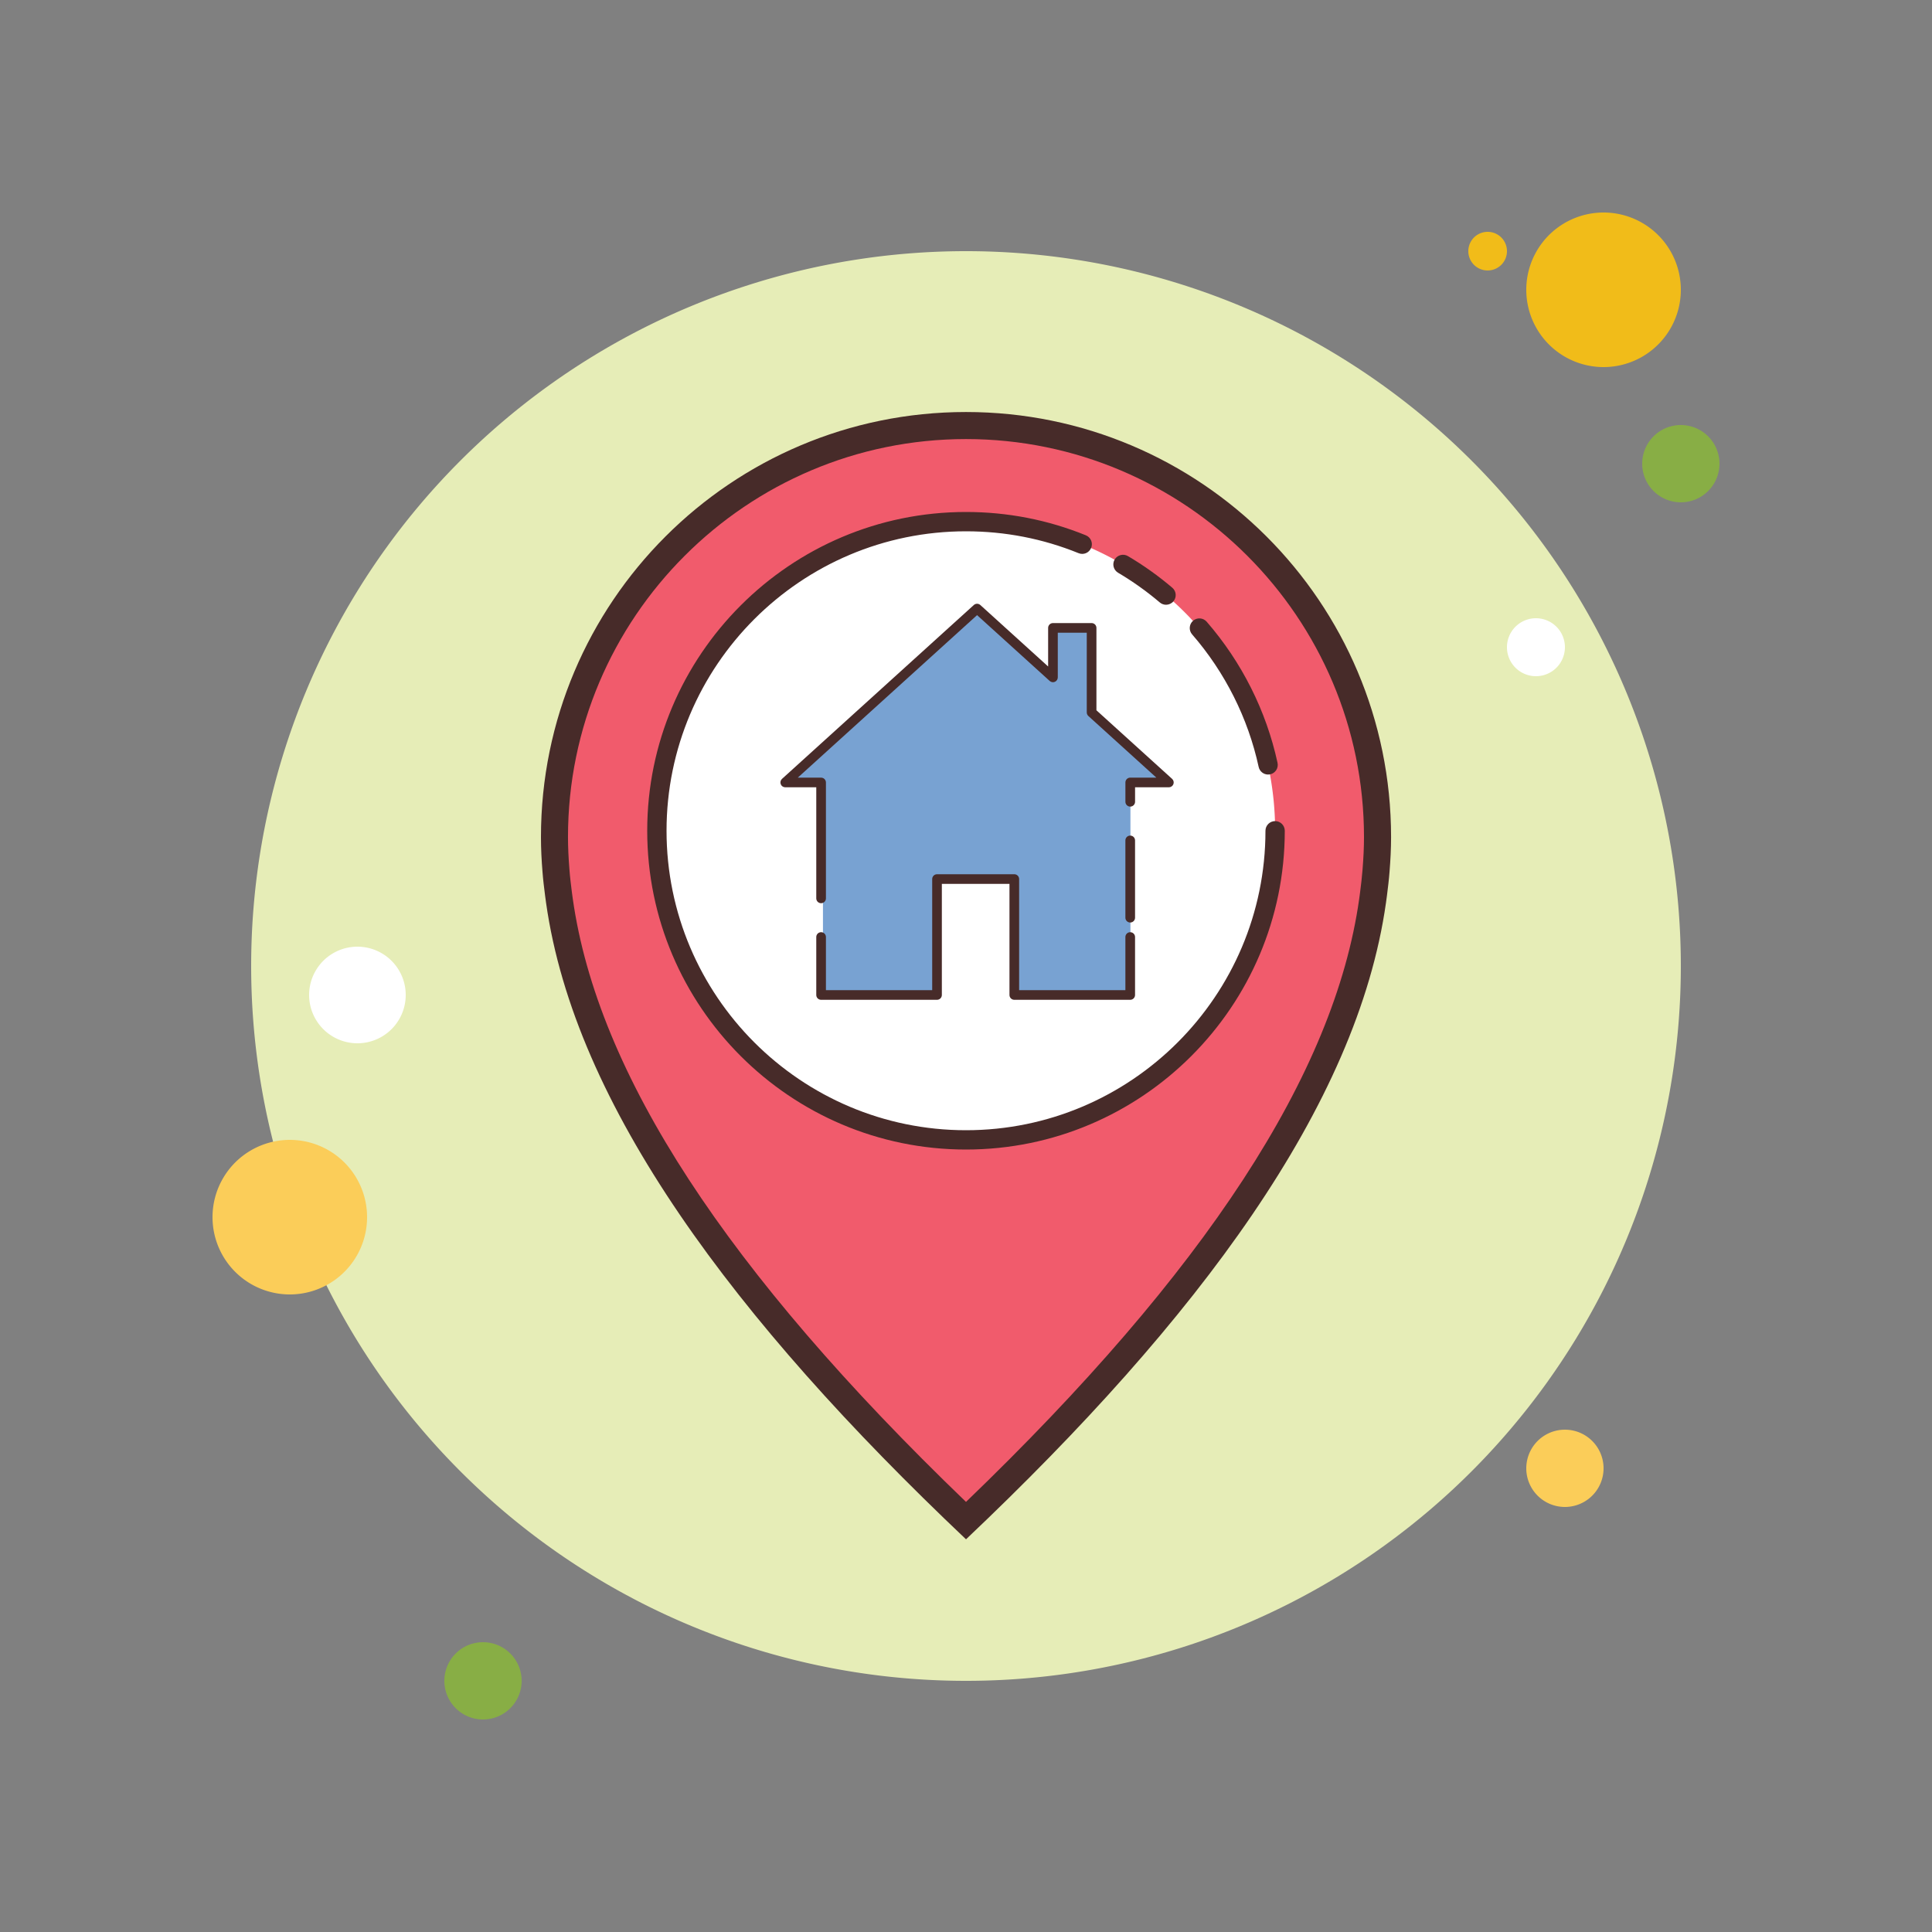 <svg xmlns="http://www.w3.org/2000/svg" xmlns:xlink="http://www.w3.org/1999/xlink" viewBox="0 0 100 100"><rect x="0" y="0" width="100" height="100" fill="#808080" stroke="none"/><path fill="#f1bc19" d="M77 12A1 1 0 1 0 77 14A1 1 0 1 0 77 12Z"/><path fill="#e6edb7" d="M50 13A37 37 0 1 0 50 87A37 37 0 1 0 50 13Z"/><path fill="#f1bc19" d="M83 11A4 4 0 1 0 83 19A4 4 0 1 0 83 11Z"/><path fill="#88ae45" d="M87 22A2 2 0 1 0 87 26A2 2 0 1 0 87 22Z"/><path fill="#fbcd59" d="M81 74A2 2 0 1 0 81 78 2 2 0 1 0 81 74zM15 59A4 4 0 1 0 15 67 4 4 0 1 0 15 59z"/><path fill="#88ae45" d="M25 85A2 2 0 1 0 25 89A2 2 0 1 0 25 85Z"/><path fill="#fff" d="M18.5 49A2.5 2.5 0 1 0 18.5 54 2.5 2.5 0 1 0 18.5 49zM79.5 32A1.5 1.5 0 1 0 79.5 35 1.5 1.5 0 1 0 79.5 32z"/><g><path fill="#f15b6c" d="M50,78.708C37.162,66.451,30.276,55.957,28.957,46.637l-0.052-0.382 c-0.048-0.388-0.098-0.785-0.128-1.181c-0.052-0.646-0.077-1.216-0.077-1.748c0-11.745,9.555-21.3,21.3-21.3s21.3,9.555,21.3,21.3 c0,0.532-0.025,1.103-0.076,1.746c-0.031,0.397-0.081,0.795-0.13,1.191l-0.05,0.366C69.724,55.957,62.838,66.451,50,78.708z"/><path fill="#472b29" d="M50,22.726c11.359,0,20.6,9.241,20.6,20.6c0,0.514-0.025,1.066-0.076,1.697 c-0.029,0.383-0.077,0.768-0.123,1.136l-0.021,0.157c-0.009,0.068-0.017,0.136-0.03,0.222c-1.28,9.041-7.94,19.255-20.35,31.2 C37.59,65.793,30.93,55.579,29.647,46.52c-0.01-0.067-0.019-0.135-0.028-0.204l-0.019-0.141c-0.048-0.385-0.097-0.77-0.126-1.161 c-0.05-0.622-0.075-1.174-0.075-1.688C29.4,31.967,38.641,22.726,50,22.726 M50,21.326c-12.15,0-22,9.85-22,22 c0,0.607,0.031,1.207,0.08,1.802c0.03,0.406,0.081,0.814,0.133,1.223c0.018,0.128,0.032,0.257,0.052,0.384 c1.483,10.473,9.7,21.538,21.736,32.939h0c12.036-11.401,20.253-22.466,21.736-32.939c0.02-0.127,0.034-0.256,0.052-0.384 c0.051-0.408,0.102-0.816,0.133-1.223c0.048-0.595,0.08-1.195,0.08-1.802C72,31.176,62.15,21.326,50,21.326L50,21.326z"/></g><g><path fill="#fff" d="M50 27A16 16 0 1 0 50 59A16 16 0 1 0 50 27Z"/></g><g><path fill="#472b29" d="M50,59.5c-9.098,0-16.5-7.402-16.5-16.5S40.902,26.5,50,26.5c2.146,0,4.233,0.406,6.204,1.207 c0.256,0.104,0.379,0.396,0.274,0.651c-0.104,0.256-0.396,0.38-0.651,0.274C53.978,27.881,52.017,27.5,50,27.5 c-8.547,0-15.5,6.953-15.5,15.5S41.453,58.5,50,58.5S65.5,51.547,65.5,43c0-0.276,0.224-0.5,0.5-0.5s0.5,0.224,0.5,0.5 C66.5,52.098,59.098,59.5,50,59.5z"/></g><g><path fill="#472b29" d="M65.635,40.09c-0.229,0-0.437-0.16-0.487-0.394c-0.548-2.525-1.739-4.897-3.444-6.86 c-0.182-0.209-0.159-0.524,0.049-0.705c0.209-0.183,0.524-0.158,0.705,0.049c1.816,2.09,3.084,4.615,3.667,7.304 c0.059,0.271-0.112,0.536-0.382,0.595C65.706,40.086,65.67,40.09,65.635,40.09z"/></g><g><path fill="#472b29" d="M60.354,31.302c-0.114,0-0.229-0.039-0.323-0.119c-0.676-0.573-1.402-1.091-2.159-1.538 c-0.238-0.141-0.317-0.447-0.177-0.685c0.142-0.237,0.45-0.315,0.685-0.177c0.807,0.476,1.579,1.026,2.298,1.638 c0.211,0.179,0.236,0.494,0.058,0.704C60.637,31.242,60.496,31.302,60.354,31.302z"/></g><g><path fill="#78a2d2" d="M60.5 40.563L56.521 36.937 56.521 32.563 54.532 32.563 54.532 35.124 50.625 31.563 40.75 40.563 42.596 40.563 42.596 51.563 48.564 51.563 48.564 45.563 52.543 45.563 52.543 51.563 58.511 51.563 58.511 40.563z"/><path fill="#472b29" d="M42.5 46.75c-.138 0-.25-.112-.25-.25v-5.75h-1.606c-.104 0-.196-.063-.233-.16s-.011-.206.065-.275l9.929-9c.096-.086.24-.086.336 0l3.51 3.182V32.5c0-.138.112-.25.25-.25h2c.138 0 .25.112.25.25v4.264l3.918 3.551c.076.069.103.179.065.275s-.13.16-.233.16h-1.75v.75c0 .138-.112.25-.25.25s-.25-.112-.25-.25v-1c0-.138.112-.25.25-.25h1.352l-3.52-3.19c-.052-.048-.082-.115-.082-.186V32.75h-1.5v2.311c0 .099-.059.188-.148.229-.093.041-.196.022-.27-.043l-3.76-3.408-9.28 8.412H42.5c.138 0 .25.112.25.25v6C42.75 46.638 42.638 46.75 42.5 46.75zM58.5 47.75c-.138 0-.25-.112-.25-.25v-4c0-.138.112-.25.25-.25s.25.112.25.25v4C58.75 47.638 58.638 47.75 58.5 47.75zM58.5 51.75h-6c-.138 0-.25-.112-.25-.25v-5.75h-3.5v5.75c0 .138-.112.25-.25.25h-6c-.138 0-.25-.112-.25-.25v-3c0-.138.112-.25.25-.25s.25.112.25.25v2.75h5.5V45.5c0-.138.112-.25.25-.25h4c.138 0 .25.112.25.25v5.75h5.5V48.5c0-.138.112-.25.25-.25s.25.112.25.25v3C58.75 51.638 58.638 51.75 58.5 51.75z"/></g></svg>